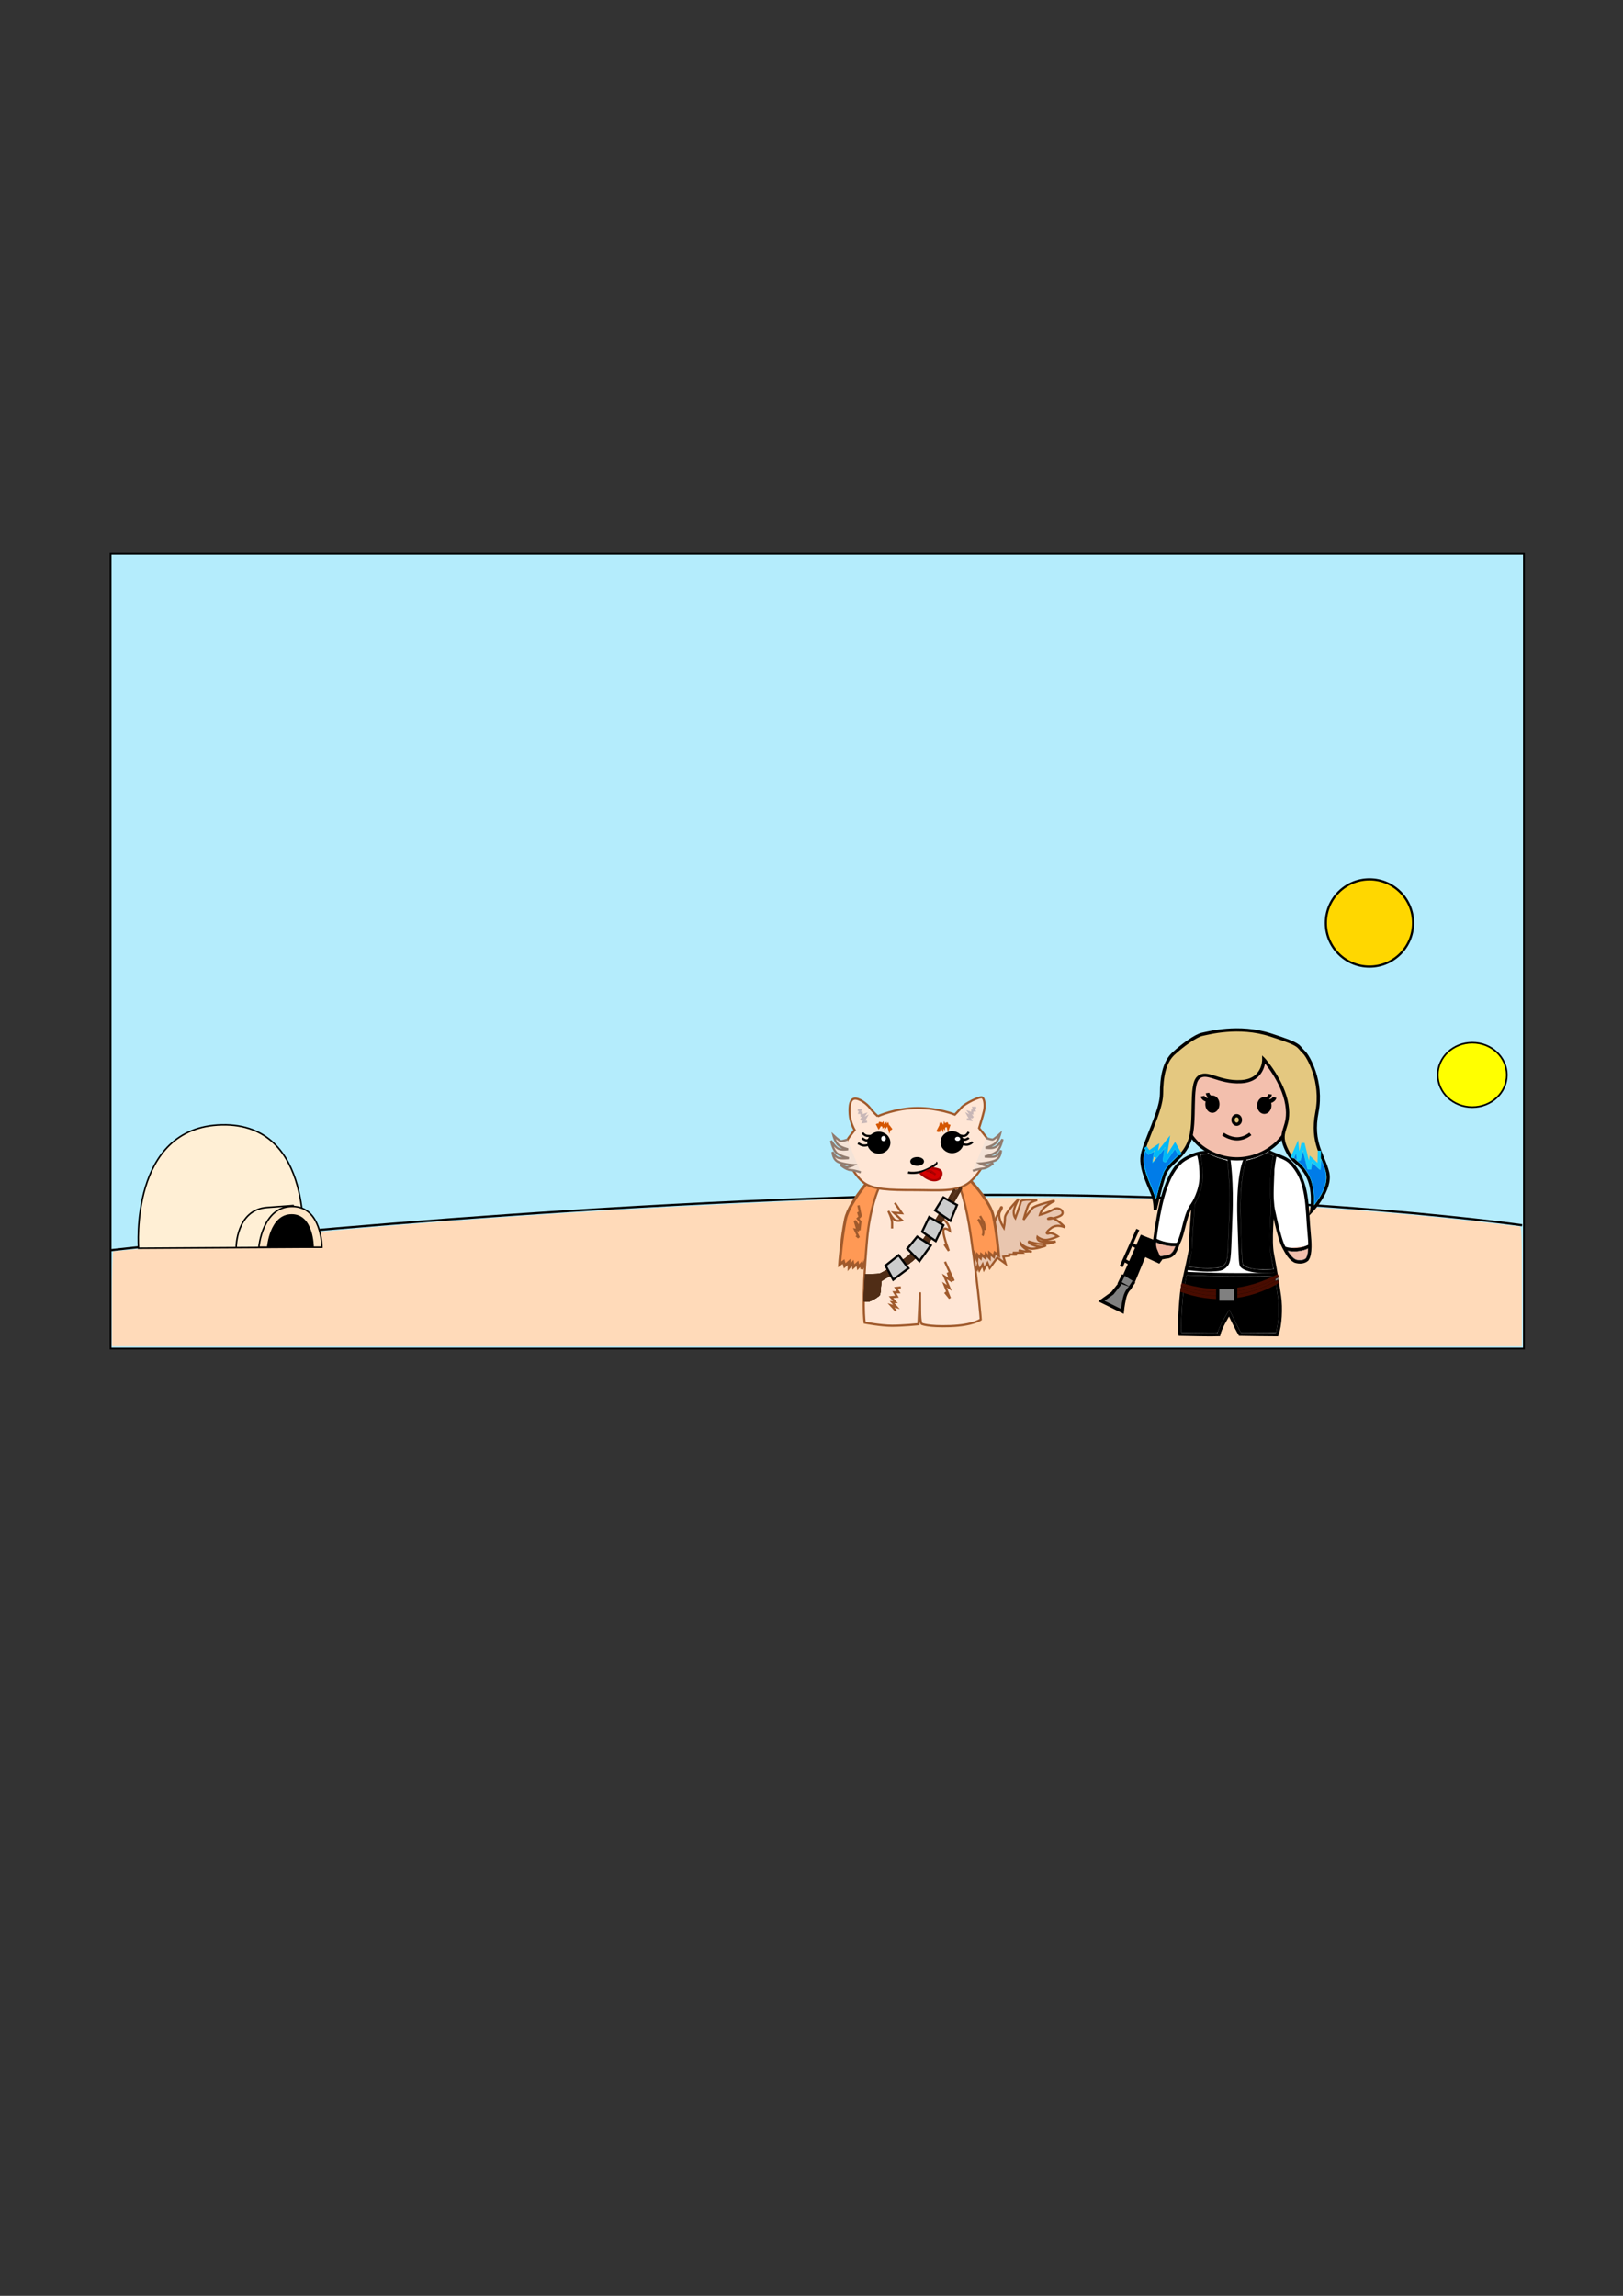 <?xml version="1.0" encoding="UTF-8" standalone="no"?>
<!-- Created with Inkscape (http://www.inkscape.org/) -->

<svg
   xmlns:dc="http://purl.org/dc/elements/1.1/"
   xmlns:cc="http://creativecommons.org/ns#"
   xmlns:rdf="http://www.w3.org/1999/02/22-rdf-syntax-ns#"
   xmlns:svg="http://www.w3.org/2000/svg"
   xmlns="http://www.w3.org/2000/svg"
   xmlns:sodipodi="http://sodipodi.sourceforge.net/DTD/sodipodi-0.dtd"
   xmlns:inkscape="http://www.inkscape.org/namespaces/inkscape"
   width="210mm"
   height="297mm"
   viewBox="0 0 744.094 1052.362"
   id="svg2"
   version="1.1"
   inkscape:version="0.91 r13725"
   sodipodi:docname="scene1.svg">
  <rect x="0" y="0" width="744.094" height="1052.362" fill="#333333" stroke="none"/>
  <defs
     id="defs4">
    <inkscape:path-effect
       effect="spiro"
       id="path-effect4277"
       is_visible="true" />
    <inkscape:path-effect
       effect="spiro"
       id="path-effect4271"
       is_visible="true" />
    <inkscape:path-effect
       effect="spiro"
       id="path-effect4265"
       is_visible="true" />
    <inkscape:path-effect
       effect="spiro"
       id="path-effect4257"
       is_visible="true" />
    <inkscape:path-effect
       effect="spiro"
       id="path-effect4250"
       is_visible="true" />
    <inkscape:path-effect
       effect="spiro"
       id="path-effect4241"
       is_visible="true" />
    <inkscape:path-effect
       effect="spiro"
       id="path-effect4277-4"
       is_visible="true" />
  </defs>
  <sodipodi:namedview
     id="base"
     pagecolor="#ffffff"
     bordercolor="#666666"
     borderopacity="1.0"
     inkscape:pageopacity="0.0"
     inkscape:pageshadow="2"
     inkscape:zoom="1.4142136"
     inkscape:cx="403.03599"
     inkscape:cy="620.13967"
     inkscape:document-units="px"
     inkscape:current-layer="layer18"
     showgrid="false"
     inkscape:window-width="1280"
     inkscape:window-height="697"
     inkscape:window-x="-8"
     inkscape:window-y="-8"
     inkscape:window-maximized="1" />
  <g
     inkscape:label="Layer 1"
     inkscape:groupmode="layer"
     id="layer1"
     style="display:inline" />
  <rect
     style="fill:#b4ecfc;fill-opacity:1;stroke:#000000;stroke-width:0.81;stroke-opacity:1"
     id="rect4173"
     width="647.957"
     height="364.476"
     x="50.71"
     y="253.696" />
  <g
     inkscape:groupmode="layer"
     id="layer3"
     inkscape:label="Layer 2"
     style="display:inline">
    <path
       style="fill:none;fill-rule:evenodd;stroke:#000000;stroke-width:1px;stroke-linecap:butt;stroke-linejoin:miter;stroke-opacity:1"
       d="m 50.714,573.076 c 0,0 162.857,-18.571 340,-24.286 177.143,-5.714 307.143,12.857 307.143,12.857"
       id="path4176"
       inkscape:connector-curvature="0" />
    <path
       style="fill:#ffdab9;fill-opacity:1;stroke:none;stroke-opacity:1"
       d="m 51.335,595.388 c 0,-12.226 0.278,-21.786 0.635,-21.786 0.349,0 13.287,-1.271 28.75,-2.824 34.1,-3.425 84.77,-7.92 116.687,-10.351 60.431,-4.604 107.643,-7.328 182.857,-10.549 27.599,-1.182 128.222,-1.172 156.786,0.016 55.183,2.295 105.867,6.001 143.78,10.513 8.168,0.972 15.32,1.767 15.893,1.767 0.895,0 1.042,3.878 1.042,27.5 l 0,27.5 -323.214,0 -323.214,0 0,-21.786 z"
       id="path4180"
       inkscape:connector-curvature="0" />
  </g>
  <g
     inkscape:groupmode="layer"
     id="layer4"
     inkscape:label="Layer 3"
     style="display:inline">
    <path
       style="fill:#ffefd5;fill-rule:evenodd;stroke:#000000;stroke-width:0.699px;stroke-linecap:butt;stroke-linejoin:miter;stroke-opacity:1"
       d="m 63.525,572.167 c 0,0 -4.368,-55.643 38.217,-56.555 42.584,-0.912 37.125,56.099 37.125,56.099 z"
       id="path4183"
       inkscape:connector-curvature="0" />
    <path
       style="fill:#ffe4c4;fill-rule:evenodd;stroke:#000000;stroke-width:0.699px;stroke-linecap:butt;stroke-linejoin:miter;stroke-opacity:1"
       d="m 118.666,571.711 c 0,0 1.638,-18.7 15.287,-18.7 13.649,0 13.649,18.7 13.649,18.7 z"
       id="path4185"
       inkscape:connector-curvature="0"
       sodipodi:nodetypes="cscc" />
    <path
       style="fill:none;fill-rule:evenodd;stroke:#000000;stroke-width:0.699px;stroke-linecap:butt;stroke-linejoin:miter;stroke-opacity:1"
       d="m 108.293,571.711 c 0,0 0.007,-17.256 14.195,-18.244 13.103,-0.912 12.011,-0.912 12.011,-0.912"
       id="path4187"
       inkscape:connector-curvature="0"
       sodipodi:nodetypes="csc" />
    <path
       style="fill:#000000;fill-rule:evenodd;stroke:#000000;stroke-width:0.528px;stroke-linecap:butt;stroke-linejoin:miter;stroke-opacity:1"
       d="m 122.674,571.562 c 0,0 1.185,-14.751 11.063,-14.751 9.878,0 9.878,14.751 9.878,14.751 z"
       id="path4185-7"
       inkscape:connector-curvature="0"
       sodipodi:nodetypes="cscc" />
  </g>
  <g
     inkscape:groupmode="layer"
     id="layer5"
     inkscape:label="Layer 4"
     style="display:inline">
    <circle
       style="fill:#ffd700;fill-opacity:1;stroke:#000000;stroke-opacity:1"
       id="path4205"
       cx="627.857"
       cy="423.077"
       r="20" />
    <ellipse
       style="fill:#ffff00;fill-opacity:1;stroke:#000000;stroke-width:0.764;stroke-opacity:1"
       id="path4205-2"
       cx="675"
       cy="492.719"
       rx="15.832"
       ry="14.761" />
  </g>
  <g
     inkscape:groupmode="layer"
     id="layer6"
     inkscape:label="Layer 5"
     style="display:inline">
    <path
       style="fill:#ffffff;fill-rule:evenodd;stroke:#000000;stroke-width:1.486px;stroke-linecap:butt;stroke-linejoin:miter;stroke-opacity:1"
       d="m 553.737,528.226 c -5.007,-0.164 -10.802,2.717 -12.839,4.928 -7.382,6.942 -9.786,23.756 -10.945,31.384 -0.544,4.323 -1.243,6.301 0.194,10.383 1.261,2.729 2.931,1.315 5.4,1.168 3.131,-0.864 3.533,-3.469 4.733,-6.273 2.683,-5.197 2.76,-13.286 6.776,-18.225 0,0 -1.571,20.169 -1.288,21.377 -1.587,8.113 -3.334,14.856 -3.863,18.471 -0.527,3.611 -1.507,17.037 -0.928,20.154 3.346,0.078 14.626,0.338 17.781,0.183 0.832,-3.384 3.208,-7.124 4.782,-9.876 0,0 3.118,6.653 4.929,9.689 5.565,0.143 11.081,0.144 16.968,0.21 1.56,-4.191 1.947,-12.158 1.175,-17.574 -0.773,-5.415 -1.859,-12.136 -3.302,-19.605 -1.123,-5.812 0.133,-18.513 0.164,-21.596 0,0 2.887,14.627 5.071,18.595 1.439,2.736 2.847,5.268 5.221,6.478 2.006,0.622 4.064,0.485 5.487,-0.746 1.857,-2.47 1.239,-8.786 0.975,-11.589 -1.203,-12.461 -0.188,-24.454 -8.599,-32.91 -2.596,-2.61 -6.88,-3.193 -9.98,-5.019"
       id="path4248"
       inkscape:connector-curvature="0"
       sodipodi:nodetypes="cccccccccccccczscccccsc" />
  </g>
  <g
     inkscape:groupmode="layer"
     id="layer7"
     inkscape:label="Layer 6"
     style="display:inline">
    <path
       style="fill:#f3bfad;fill-rule:evenodd;stroke:#000000;stroke-width:1.486px;stroke-linecap:butt;stroke-linejoin:miter;stroke-opacity:1"
       d="m 552.664,483.374 c 4.381,-3.176 9.698,-5.079 15.106,-5.266 5.408,-0.186 10.884,1.367 15.311,4.479 3.534,2.484 6.374,5.929 8.214,9.838 1.84,3.909 2.685,8.271 2.522,12.588 -0.282,7.454 -3.676,14.776 -9.304,19.672 -4.699,4.088 -10.876,6.44 -17.105,6.511 -6.228,0.071 -12.458,-2.138 -17.249,-6.118 -5.698,-4.967 -9.06,-12.508 -8.946,-20.065 0.127,-8.461 4.6,-16.673 11.451,-21.639 z"
       id="path4239"
       inkscape:path-effect="#path-effect4241"
       inkscape:original-d="m 552.66387,483.37371 c 10.15914,-6.55837 21.21232,-6.81397 30.41753,-0.78689 0,0 11.09347,7.47539 10.73561,22.42612 -0.35785,14.95073 -9.30417,19.672 -9.30417,19.672 -12.35293,6.03345 -26.67737,3.61449 -34.35395,0.39344 0,0 -8.58847,-5.11472 -8.94634,-20.06545 -0.35785,-14.95072 11.45132,-21.63922 11.45132,-21.63922 z"
       inkscape:connector-curvature="0"
       sodipodi:nodetypes="ccsccsc" />
    <path
       style="fill:none;fill-rule:evenodd;stroke:#000000;stroke-width:1.486px;stroke-linecap:butt;stroke-linejoin:miter;stroke-opacity:1"
       d="m 529.493,568.3 c 1.526,0.784 3.155,1.367 4.831,1.729 1.818,0.393 3.692,0.526 5.547,0.393 l 0,0"
       id="path4255"
       inkscape:path-effect="#path-effect4257"
       inkscape:original-d="m 529.49258,568.29967 c 0,0 1.34222,0.84402 4.83129,1.72926 3.48908,0.88524 5.54673,0.39344 5.54673,0.39344 l 0,0"
       inkscape:connector-curvature="0" />
    <path
       style="fill:#f1b6a1;fill-opacity:1;stroke:#000000;stroke-width:0.094;stroke-opacity:1"
       d="m 531.412,575.414 c -0.381,-0.367 -0.689,-1.048 -0.978,-2.157 -0.326,-1.251 -0.523,-3.302 -0.346,-3.606 0.048,-0.083 0.355,-0.005 1.095,0.277 2.063,0.786 4.165,1.225 6.438,1.345 l 1.256,0.067 -0.447,1.002 c -0.824,1.845 -1.889,2.765 -3.454,2.983 -0.386,0.054 -1.02,0.164 -1.408,0.245 -0.388,0.081 -0.962,0.147 -1.274,0.147 -0.507,0 -0.602,-0.033 -0.881,-0.302 z"
       id="path4261"
       inkscape:connector-curvature="0" />
    <path
       style="fill:#f3bfad;fill-rule:evenodd;stroke:#000000;stroke-width:1.486px;stroke-linecap:butt;stroke-linejoin:miter;stroke-opacity:1"
       d="m 588.986,572.193 c 1.876,0.571 3.863,0.772 5.815,0.59 1.964,-0.183 3.89,-0.755 5.636,-1.672"
       id="path4263"
       inkscape:path-effect="#path-effect4265"
       inkscape:original-d="m 588.98599,572.19285 c 0,0 0.71572,0.98359 5.81513,0.59016 5.0994,-0.39344 5.63618,-1.67213 5.63618,-1.67213"
       inkscape:connector-curvature="0" />
    <path
       style="fill:#f3bfad;fill-opacity:1;stroke:#000000;stroke-width:0.094;stroke-opacity:1"
       d="m 594.487,577.447 c -0.726,-0.182 -1.416,-0.67 -2.31,-1.633 -0.799,-0.86 -1.779,-2.282 -1.614,-2.342 0.051,-0.019 0.446,0.014 0.877,0.072 2.382,0.321 5.568,-0.081 7.746,-0.977 0.286,-0.118 0.537,-0.196 0.557,-0.175 0.02,0.022 -0.006,0.451 -0.057,0.954 -0.178,1.757 -0.621,3.132 -1.137,3.537 -0.614,0.48 -1.167,0.634 -2.388,0.664 -0.73,0.018 -1.353,-0.019 -1.674,-0.1 z"
       id="path4267"
       inkscape:connector-curvature="0" />
    <path
       style="fill:#000000;fill-rule:evenodd;stroke:#000000;stroke-width:1.486px;stroke-linecap:butt;stroke-linejoin:miter;stroke-opacity:1"
       d="m 585.05,584.094 c -7.125,0.204 -14.254,0.269 -21.382,0.197 -6.832,-0.07 -13.663,-0.266 -20.487,-0.59"
       id="path4269"
       inkscape:path-effect="#path-effect4271"
       inkscape:original-d="m 585.04961,584.09442 c 0,0 -1.69981,0.29508 -21.38175,0.19671 -19.68194,-0.0984 -20.4871,-0.59016 -20.4871,-0.59016"
       inkscape:connector-curvature="0" />
    <path
       style="fill:#000000;fill-opacity:1;stroke:#000000;stroke-width:0.094;stroke-opacity:1"
       d="m 547.09,610.903 c -2.977,-0.05 -5.429,-0.109 -5.45,-0.131 -0.021,-0.022 -0.056,-0.741 -0.078,-1.596 -0.096,-3.676 0.529,-13.689 1.105,-17.704 0.147,-1.027 0.498,-2.804 1.038,-5.269 l 0.364,-1.66 1.22,0.066 c 7.719,0.415 21.604,0.622 31.429,0.469 4.189,-0.065 7.637,-0.097 7.661,-0.07 0.086,0.095 1.306,7.867 1.575,10.035 0.585,4.721 0.242,11.263 -0.791,15.076 l -0.206,0.759 -7.505,-0.021 c -4.128,-0.011 -7.754,-0.048 -8.059,-0.081 l -0.554,-0.06 -0.667,-1.247 c -1.01,-1.889 -1.739,-3.342 -3.167,-6.312 -0.715,-1.488 -1.33,-2.742 -1.367,-2.787 -0.068,-0.084 -2.409,3.899 -3.371,5.738 -0.721,1.376 -1.319,2.699 -1.735,3.836 -0.334,0.914 -0.349,0.936 -0.681,1.003 -0.427,0.086 -3.829,0.072 -10.762,-0.044 z"
       id="path4273"
       inkscape:connector-curvature="0" />
    <path
       style="fill:none;fill-rule:evenodd;stroke:#480c00;stroke-width:1.486px;stroke-linecap:butt;stroke-linejoin:miter;stroke-opacity:1"
       d="m 541.302,591.373 c 7.008,2.687 14.613,3.804 22.097,3.246 8.005,-0.597 15.861,-3.113 22.724,-7.279"
       id="path4275"
       inkscape:path-effect="#path-effect4277"
       inkscape:original-d="m 541.30201,591.37305 c 0,0 8.14118,5.01637 22.09745,3.24589 13.9563,-1.77048 22.72372,-7.27865 22.72372,-7.27865"
       inkscape:connector-curvature="0"
       sodipodi:nodetypes="csc" />
    <path
       style="fill:#000000;fill-opacity:1;fill-rule:evenodd;stroke:#480c00;stroke-width:1.486px;stroke-linecap:butt;stroke-linejoin:miter;stroke-opacity:1"
       d="m 541.559,588.786 c 6.951,2.286 14.353,3.194 21.65,2.656 8.002,-0.59 15.871,-2.922 22.903,-6.787"
       id="path4275-7"
       inkscape:path-effect="#path-effect4277-4"
       inkscape:original-d="m 541.55852,588.78609 c 0,0 8.35136,7.63534 21.65013,2.65572 14.42823,-5.40255 22.90264,-6.78685 22.90264,-6.78685"
       inkscape:connector-curvature="0"
       sodipodi:nodetypes="csc" />
    <path
       style="fill:#480c00;fill-opacity:1;stroke:#480c00;stroke-width:0.094;stroke-opacity:1"
       d="m 557.244,593.91 c -4.303,-0.203 -8.582,-0.972 -12.927,-2.325 -0.615,-0.191 -1.239,-0.404 -1.387,-0.472 -0.326,-0.151 -1.231,-0.447 -1.365,-0.447 -0.053,0 -0.124,0.136 -0.157,0.302 -0.11,0.552 -0.146,0.22 -0.044,-0.415 0.166,-1.039 0.095,-0.974 0.812,-0.744 l 0.627,0.201 -0.053,0.451 c -0.041,0.352 -0.031,0.413 0.046,0.278 0.055,-0.095 0.078,-0.21 0.052,-0.256 -0.026,-0.046 0.005,-0.159 0.065,-0.252 0.105,-0.157 0.196,-0.146 1.361,0.176 3.361,0.927 7.023,1.545 10.898,1.84 2,0.152 7.759,0.065 9.631,-0.146 6.958,-0.784 12.862,-2.486 19.43,-5.604 0.315,-0.15 0.332,-0.148 0.386,0.038 0.194,0.672 0.216,0.642 -0.916,1.265 -7.862,4.331 -17.41,6.536 -26.46,6.109 z"
       id="path4299"
       inkscape:connector-curvature="0" />
    <path
       style="fill:#808080;fill-opacity:1;stroke:#000000;stroke-width:0.094;stroke-opacity:1"
       d="m 586.009,587.08 -0.214,-0.431 -0.44,0.245 c -0.242,0.135 -0.459,0.223 -0.483,0.197 -0.024,-0.026 -0.065,-0.228 -0.092,-0.448 l -0.049,-0.4 0.606,-0.299 c 0.333,-0.164 0.615,-0.287 0.625,-0.272 0.035,0.05 0.308,1.787 0.284,1.813 -0.013,0.014 -0.12,-0.168 -0.238,-0.405 z"
       id="path4301"
       inkscape:connector-curvature="0" />
    <rect
       style="fill:#808080;fill-opacity:1;stroke:#000000;stroke-width:1.486;stroke-opacity:1"
       id="rect4303"
       width="8.231"
       height="6.787"
       x="558.3"
       y="590.193" />
    <path
       style="fill:none;fill-rule:evenodd;stroke:#000000;stroke-width:1.593px;stroke-linecap:butt;stroke-linejoin:miter;stroke-opacity:1"
       d="m 555.311,503.108 c 0,0 -1.49,-0.571 -1.703,-2.092"
       id="path4343-3-2"
       inkscape:connector-curvature="0" />
    <path
       style="fill:#e4c880;fill-rule:evenodd;stroke:#000000;stroke-width:1.486px;stroke-linecap:butt;stroke-linejoin:miter;stroke-opacity:1"
       d="m 579.413,485.636 c 0,0 0.181,9.635 -10.446,10.191 -10.628,0.556 -15.689,-5.425 -19.611,-1.808 -3.922,3.617 -0.886,20.309 -3.922,28.794 -3.036,8.485 -9.869,10.154 -11.766,16.136 -1.898,5.981 -4.049,15.579 -4.049,15.579 0,0 0.127,-3.06 -0.886,-6.26 -1.012,-3.199 -6.073,-12.241 -5.061,-18.501 1.012,-6.26 8.849,-20.697 8.849,-28.347 0,-7.651 1.238,-14.493 5.413,-18.388 4.175,-3.895 10.409,-8.349 13.193,-8.905 2.783,-0.556 16.701,-4.451 31.377,0.278 14.676,4.729 12.019,4.869 15.435,8.068 1.736,1.626 8.603,13.215 5.82,27.403 -2.783,14.188 3.163,19.892 4.934,27.681 1.771,7.79 -7.338,17.388 -7.338,17.388 0,0 1.771,-9.737 -2.277,-16.553 -4.049,-6.816 -6.326,-4.59 -9.742,-12.519 -3.416,-7.929 2.404,-8.763 0.633,-19.613 -1.771,-10.85 -10.556,-20.624 -10.556,-20.624 z"
       id="path4398"
       inkscape:connector-curvature="0"
       sodipodi:nodetypes="csssscssssssssscsssc" />
  </g>
  <g
     inkscape:groupmode="layer"
     id="layer9"
     inkscape:label="Layer 8"
     style="display:inline">
    <path
       style="fill:none;fill-rule:evenodd;stroke:#00b8f8;stroke-width:1.486px;stroke-linecap:butt;stroke-linejoin:miter;stroke-opacity:1"
       d="m 525.109,525.865 1.61,2.361 3.757,-2.557 -0.895,4.721 5.726,-7.279 -1.431,9.246 4.831,-7.475 2.505,4.525"
       id="path4401"
       inkscape:connector-curvature="0"
       sodipodi:nodetypes="cccccccc" />
    <path
       style="fill:#00a0f0;fill-opacity:1;stroke:#00b8f8;stroke-width:0.188;stroke-opacity:1"
       d="m 529.453,548.067 c -0.207,-0.676 -1.064,-2.868 -1.904,-4.871 -2.318,-5.526 -3.16,-8.61 -3.16,-11.576 0,-1.452 0.389,-3.682 0.704,-4.028 0.082,-0.09 0.413,0.242 0.737,0.738 0.324,0.496 0.667,0.901 0.763,0.901 0.096,0 0.693,-0.361 1.328,-0.801 0.635,-0.441 1.197,-0.754 1.25,-0.696 0.052,0.058 -0.124,1.266 -0.392,2.684 -0.268,1.418 -0.454,2.616 -0.413,2.661 0.041,0.045 1.317,-1.501 2.835,-3.436 1.518,-1.935 2.779,-3.5 2.8,-3.478 0.022,0.022 -0.159,1.318 -0.401,2.881 -0.242,1.563 -0.441,2.944 -0.442,3.068 -10e-4,0.2 0.882,0.659 1.268,0.659 0.079,0 0.926,-1.217 1.882,-2.705 0.957,-1.488 1.88,-2.906 2.051,-3.152 l 0.312,-0.447 0.824,1.492 0.824,1.492 -0.942,0.942 c -0.518,0.518 -1.548,1.523 -2.288,2.233 -1.529,1.467 -2.569,2.764 -3.356,4.183 -0.564,1.018 -2.068,5.92 -3.091,10.076 -0.326,1.325 -0.643,2.41 -0.703,2.41 -0.06,0 -0.279,-0.553 -0.487,-1.23 z"
       id="path4403"
       inkscape:connector-curvature="0" />
    <path
       style="fill:none;fill-rule:evenodd;stroke:#14ccfc;stroke-width:1.486px;stroke-linecap:butt;stroke-linejoin:miter;stroke-opacity:1"
       d="m 592.386,530.783 2.326,-5.311 0.716,6.295 1.968,-7.672 2.863,11.803 0.716,-4.721 3.757,3.541 0.179,-7.279"
       id="path4409"
       inkscape:connector-curvature="0" />
    <path
       style="fill:#007ce8;fill-opacity:1;stroke:#14ccfc;stroke-width:0.188;stroke-opacity:1"
       d="m 602.518,551.035 c 0.258,-3.036 -0.598,-8.303 -1.808,-11.121 -1.135,-2.645 -3.149,-5.424 -5.13,-7.08 l -0.899,-0.752 0.772,-0.098 0.772,-0.098 0.523,-2.122 c 0.288,-1.167 0.583,-2.052 0.656,-1.967 0.073,0.085 0.569,1.97 1.103,4.188 l 0.97,4.033 0.786,0 0.786,0 0.221,-1.45 c 0.121,-0.797 0.26,-1.493 0.308,-1.546 0.048,-0.053 0.9,0.678 1.893,1.624 0.993,0.946 1.834,1.685 1.869,1.644 0.035,-0.042 0.133,-1.175 0.218,-2.519 l 0.154,-2.444 0.746,1.952 c 1.319,3.45 1.58,4.521 1.58,6.477 0,3.058 -1.259,6.351 -3.961,10.357 -1.628,2.414 -1.688,2.45 -1.559,0.923 z"
       id="path4413"
       inkscape:connector-curvature="0" />
    <path
       style="fill:#007ce8;fill-opacity:1;stroke:#14ccfc;stroke-width:0.188;stroke-opacity:1"
       d="m 593.943,531.346 -0.645,-0.639 0.48,-1.18 0.48,-1.18 0.199,1.77 c 0.109,0.974 0.184,1.793 0.165,1.82 -0.019,0.027 -0.324,-0.239 -0.679,-0.59 z"
       id="path4415"
       inkscape:connector-curvature="0" />
    <path
       style="fill:#007ce8;fill-opacity:1;stroke:#14ccfc;stroke-width:0.188;stroke-opacity:1"
       d="m 529.673,548.67 c -0.072,-0.251 -0.156,-0.562 -0.186,-0.692 -0.03,-0.13 -0.795,-2.078 -1.7,-4.328 -2.856,-7.099 -3.616,-10.304 -3.208,-13.528 0.106,-0.84 0.274,-1.76 0.373,-2.045 l 0.18,-0.518 0.694,0.885 0.694,0.885 1.261,-0.749 c 1.481,-0.88 1.428,-1.006 0.893,2.093 -0.202,1.172 -0.34,2.223 -0.306,2.336 0.034,0.113 1.267,-1.311 2.739,-3.164 1.472,-1.853 2.7,-3.291 2.729,-3.195 0.029,0.096 -0.112,1.234 -0.313,2.53 -0.201,1.296 -0.366,2.535 -0.366,2.753 0,0.425 0.883,0.96 1.297,0.786 0.126,-0.053 1.108,-1.431 2.182,-3.062 1.074,-1.631 2.008,-2.927 2.076,-2.88 0.172,0.117 1.423,2.444 1.423,2.647 0,0.091 -0.866,1.006 -1.923,2.034 -1.058,1.027 -2.258,2.252 -2.666,2.722 -0.959,1.103 -2.209,3.088 -2.209,3.51 0,0.18 -0.06,0.394 -0.134,0.476 -0.074,0.081 -0.135,0.207 -0.136,0.279 -0.001,0.072 -0.094,0.397 -0.207,0.721 -0.402,1.158 -0.476,1.379 -0.514,1.525 -0.021,0.081 -0.058,0.192 -0.083,0.246 -0.025,0.054 -0.062,0.165 -0.083,0.246 -0.021,0.081 -0.085,0.28 -0.143,0.443 -0.183,0.516 -0.811,2.781 -1.391,5.016 -0.617,2.378 -0.776,2.71 -0.973,2.029 z"
       id="path4417"
       inkscape:connector-curvature="0" />
  </g>
  <g
     inkscape:groupmode="layer"
     id="layer10"
     inkscape:label="Layer 9"
     style="display:inline">
    <path
       style="fill:#000000;fill-rule:evenodd;stroke:#000000;stroke-width:1.486px;stroke-linecap:butt;stroke-linejoin:miter;stroke-opacity:1"
       d="m 528.987,569.134 -5.567,-2.226 -7.844,17.805 4.049,2.782 5.061,-12.241 6.579,3.06 1.012,-1.391"
       id="path4420"
       inkscape:connector-curvature="0" />
    <path
       style="fill:#808080;fill-rule:evenodd;stroke:#000000;stroke-width:1.486px;stroke-linecap:butt;stroke-linejoin:miter;stroke-opacity:1"
       d="m 515.069,584.436 -1.771,3.617 4.555,2.504 2.024,-3.06"
       id="path4422"
       inkscape:connector-curvature="0" />
    <path
       style="fill:#808080;fill-rule:evenodd;stroke:#000000;stroke-width:1.486px;stroke-linecap:butt;stroke-linejoin:miter;stroke-opacity:1"
       d="m 518.359,590 c 0,0 -2.024,1.669 -2.783,5.008 -0.759,3.338 -1.012,6.12 -1.012,6.12 l -9.616,-4.729 5.061,-3.617 3.543,-4.451"
       id="path4424"
       inkscape:connector-curvature="0"
       sodipodi:nodetypes="cscccc" />
    <path
       style="fill:none;fill-rule:evenodd;stroke:#000000;stroke-width:1.486px;stroke-linecap:butt;stroke-linejoin:miter;stroke-opacity:1"
       d="m 521.648,571.916 -2.783,-1.669"
       id="path4426"
       inkscape:connector-curvature="0" />
    <path
       style="fill:none;fill-rule:evenodd;stroke:#000000;stroke-width:1.486px;stroke-linecap:butt;stroke-linejoin:miter;stroke-opacity:1"
       d="m 518.612,579.428 -3.036,-1.669"
       id="path4428"
       inkscape:connector-curvature="0" />
    <path
       style="fill:none;fill-rule:evenodd;stroke:#000000;stroke-width:1.486px;stroke-linecap:butt;stroke-linejoin:miter;stroke-opacity:1"
       d="m 521.648,563.57 -7.591,16.97"
       id="path4430"
       inkscape:connector-curvature="0" />
  </g>
  <g
     inkscape:groupmode="layer"
     id="layer14"
     inkscape:label="Layer 13"
     style="display:inline">
    <path
       style="fill:#e9c6af;fill-rule:evenodd;stroke:#a05a2c;stroke-width:1px;stroke-linecap:butt;stroke-linejoin:miter;stroke-opacity:1"
       d="m 443,581.487 1.75,-1.5 0.25,2 1.625,-1.75 1.25,1.625 0.375,-1.875 0.75,2.25 1.5,-2.625 0.625,2.25 1.625,-2.875 1,2.25 3.5,-4.75 3.75,2.75 -1,-3.25 2.75,-0.375 0,-0.625 2.25,0.125 1.125,0 -1.75,-0.875 4.25,0 -1.5,-1.25 c 0,0 1.625,0.875 4,0.625 2.375,-0.25 1.875,0.875 -0.625,-0.875 -2.5,-1.75 -2.5,-2.75 -2.5,-2.75 0,0 1.125,1.5 3.875,2.25 2.75,0.75 7.625,-1.375 7.625,-1.375 0,0 -1.375,1.375 -5,0.125 -3.625,-1.25 -2.75,-1.875 -2.75,-1.875 0,0 4.25,1.5 7.25,1.125 3,-0.375 5,-1.125 5,-1.125 0,0 -2.375,0.25 -5.625,0.125 -3.25,-0.125 -2.75,-2.25 -2.75,-2.25 0,0 1.875,1.5 4,1.375 2.125,-0.125 5.375,-1.625 5.375,-1.625 0,0 -2.5,-1.875 -4,-1.375 -1.5,0.5 -1.75,-0.5 1,-2.5 2.75,-2 6.25,-0.25 6.25,-0.25 0,0 -4.75,-5.25 -7.25,-4.25 -2.5,1 4.25,0 5.75,-1.5 1.5,-1.5 -1.25,-4 -3.75,-2.5 -2.5,1.5 -6.25,2.5 -6.25,2.5 0,0 0.5,-2 2.25,-3.5 1.75,-1.5 4.5,-3 4.5,-3 0,0 -9,2 -10.25,3.5 -1.25,1.5 -4,5.25 -4,5.25 0,0 1.5,-5.25 2.25,-6.75 0.75,-1.5 4,-2.25 4,-2.25 0,0 -7.25,-0.75 -7.5,0.75 -0.25,1.5 -2.5,7.5 -2.5,7.5 0,0 -1.25,-1.75 -0.5,-4.25 0.75,-2.5 2,-4.5 2,-4.5 0,0 -6.25,6.25 -6.25,8.5 0,2.25 -0.5,4.75 -0.5,4.75 0,0 -3.25,-5 -1.75,-7.5 1.5,-2.5 0.5,-2 0.5,-2 0,0 -3,5.75 -3,7.25 0,1.5 0.25,3.75 0.25,3.75 l -1.75,-0.75 -0.75,2.5 -0.5,-1 -1.25,2.25 -1.5,-2 -3,3.5 -0.5,-1.5 -2,4.25 -1,-3 -1.5,4 -1,-1.75 -1,2"
       id="path3846"
       inkscape:connector-curvature="0" />
  </g>
  <g
     inkscape:groupmode="layer"
     id="layer13"
     inkscape:label="Layer 12"
     style="display:inline">
    <path
       style="fill:#ff9955;fill-rule:evenodd;stroke:#a05a2c;stroke-width:1.318px;stroke-linecap:butt;stroke-linejoin:miter;stroke-opacity:1"
       d="m 402.649,536.237 c 0,0 -13.213,13.803 -15.053,22.734 -1.84,8.931 -2.676,20.623 -2.676,20.623 l 1.84,-1.299 0.502,1.949 2.007,-1.786 0,2.436 1.673,-1.949 0.335,1.786 1.84,-1.624 0.335,1.786 1.505,-1.624 0.167,2.436 1.171,-2.761 0.669,3.085 1.171,-2.436 0.167,2.761 1.505,-2.761 0.167,2.273 1.673,-2.273"
       id="path3828"
       inkscape:connector-curvature="0" />
    <path
       style="fill:#ff9955;fill-rule:evenodd;stroke:#a05a2c;stroke-width:1.234px;stroke-linecap:butt;stroke-linejoin:miter;stroke-opacity:1"
       d="m 440.575,536.614 c 0,0 12.916,12.37 14.714,20.374 1.798,8.004 2.616,18.482 2.616,18.482 l -1.798,-1.164 -0.49,1.746 -1.962,-1.601 0,2.183 -1.635,-1.746 -0.327,1.601 -1.798,-1.455 -0.327,1.601 -1.471,-1.455 -0.163,2.183 -1.144,-2.474 -0.654,2.765 -1.144,-2.183 -0.163,2.474 -1.471,-2.474 -0.163,2.037 -1.635,-2.037"
       id="path3828-5"
       inkscape:connector-curvature="0" />
  </g>
  <g
     inkscape:groupmode="layer"
     id="layer8"
     inkscape:label="Layer 7"
     style="display:inline">
    <path
       style="fill:none;fill-rule:evenodd;stroke:#000000;stroke-width:1.486px;stroke-linecap:butt;stroke-linejoin:miter;stroke-opacity:1"
       d="m 570.914,531.373 c 0,0 -3.579,6.492 -2.863,27.738 0.716,21.246 0.537,20.656 1.789,21.639 1.252,0.984 4.115,1.77 7.694,1.967 3.579,0.197 7.336,-0.197 7.336,-0.197"
       id="path4310"
       inkscape:connector-curvature="0" />
    <path
       style="fill:#000000;fill-rule:evenodd;stroke:#000000;stroke-width:1.486px;stroke-linecap:butt;stroke-linejoin:miter;stroke-opacity:1"
       d="m 584.513,529.8 c 0,0 -1.252,5.508 -1.431,12 -0.179,6.492 0.537,12 0.537,12"
       id="path4312"
       inkscape:connector-curvature="0" />
    <path
       style="fill:#000000;fill-opacity:1;stroke:#000000;stroke-width:0.188;stroke-opacity:1"
       d="m 575.782,581.704 c -3.116,-0.405 -5.503,-1.352 -5.941,-2.356 -0.447,-1.025 -1.24,-22.893 -1.048,-28.905 0.249,-7.821 1.157,-14.499 2.386,-17.554 l 0.353,-0.878 1.767,-0.448 c 2.294,-0.581 4.426,-1.414 6.374,-2.489 0.861,-0.475 1.566,-0.77 1.566,-0.655 0,0.177 1.113,0.804 2.173,1.223 0.268,0.106 0.271,0.234 0.035,1.458 -0.995,5.167 -1.386,12.795 -0.964,18.836 0.188,2.698 0.176,3.942 -0.081,8.481 -0.199,3.51 -0.277,6.956 -0.23,10.131 0.071,4.748 0.083,4.866 0.837,8.909 0.421,2.254 0.715,4.153 0.654,4.22 -0.186,0.204 -6.355,0.224 -7.882,0.026 z"
       id="path4314"
       inkscape:connector-curvature="0" />
    <path
       style="fill:none;fill-rule:evenodd;stroke:#000000;stroke-width:1.486px;stroke-linecap:butt;stroke-linejoin:miter;stroke-opacity:1"
       d="m 549.443,529.013 c 0,0 1.252,3.344 1.252,10.229 0,6.885 -3.936,12.787 -3.936,12.787"
       id="path4318"
       inkscape:connector-curvature="0" />
    <path
       style="fill:none;fill-rule:evenodd;stroke:#000000;stroke-width:1.486px;stroke-linecap:butt;stroke-linejoin:miter;stroke-opacity:1"
       d="m 563.399,531.57 c 0,0 1.61,10.229 0.895,26.36 -0.716,16.131 -0.358,20.065 -2.147,22.033 -1.789,1.967 -3.221,1.967 -7.157,2.164 -3.936,0.197 -11.093,-0.787 -11.093,-0.787"
       id="path4320"
       inkscape:connector-curvature="0" />
    <path
       style="fill:#000000;fill-opacity:1;stroke:#000000;stroke-width:0.188;stroke-opacity:1"
       d="m 551.537,581.205 c -0.344,-0.034 -1.901,-0.164 -3.46,-0.291 -1.87,-0.152 -2.861,-0.31 -2.916,-0.466 -0.045,-0.13 0.236,-1.777 0.625,-3.661 0.591,-2.86 0.726,-3.928 0.822,-6.474 0.063,-1.677 0.354,-6.457 0.646,-10.623 l 0.532,-7.574 1.057,-2.262 c 1.576,-3.374 2.329,-6.105 2.606,-9.451 0.155,-1.871 -0.173,-6.602 -0.627,-9.034 -0.19,-1.021 -0.314,-1.893 -0.274,-1.936 0.039,-0.043 0.741,-0.159 1.559,-0.258 0.818,-0.098 1.592,-0.221 1.72,-0.272 0.128,-0.051 0.692,0.161 1.252,0.472 1.417,0.786 3.744,1.662 5.791,2.18 1.448,0.367 1.746,0.507 1.826,0.862 0.188,0.824 0.642,6.372 0.822,10.06 0.262,5.353 0.23,8.978 -0.172,19.557 -0.591,15.524 -0.656,16.065 -2.106,17.534 -0.502,0.508 -1.213,1.003 -1.647,1.146 -1.319,0.434 -5.821,0.709 -8.058,0.492 z"
       id="path4324"
       inkscape:connector-curvature="0" />
    <ellipse
       style="fill:#000000;fill-opacity:1;stroke:#000000;stroke-width:1.673;stroke-opacity:1"
       id="path4326"
       cx="579.641"
       cy="506.728"
       rx="2.46"
       ry="3.049" />
    <ellipse
       style="fill:#000000;fill-opacity:1;stroke:#000000;stroke-width:1.682;stroke-opacity:1"
       id="path4326-1"
       cx="555.841"
       cy="506.119"
       rx="2.411"
       ry="3.143" />
    <path
       style="fill:none;fill-rule:evenodd;stroke:#000000;stroke-width:1.769px;stroke-linecap:butt;stroke-linejoin:miter;stroke-opacity:1"
       d="m 581.988,504.914 c 0,0 2.055,-0.51 2.349,-1.87"
       id="path4343"
       inkscape:connector-curvature="0" />
    <path
       style="fill:none;fill-rule:evenodd;stroke:#000000;stroke-width:1.593px;stroke-linecap:butt;stroke-linejoin:miter;stroke-opacity:1"
       d="m 580.613,503.696 c 0,0 1.49,-0.571 1.703,-2.092"
       id="path4343-3"
       inkscape:connector-curvature="0" />
    <path
       style="fill:none;fill-rule:evenodd;stroke:#000000;stroke-width:1.769px;stroke-linecap:butt;stroke-linejoin:miter;stroke-opacity:1"
       d="m 553.665,504.331 c 0,0 -2.055,-0.51 -2.349,-1.87"
       id="path4343-8"
       inkscape:connector-curvature="0" />
    <ellipse
       style="fill:#dcc078;fill-opacity:1;stroke:#000000;stroke-width:1.486;stroke-opacity:1"
       id="path4394"
       cx="566.989"
       cy="513.371"
       rx="1.7"
       ry="1.967" />
    <path
       style="fill:none;fill-rule:evenodd;stroke:#000000;stroke-width:1.486px;stroke-linecap:butt;stroke-linejoin:miter;stroke-opacity:1"
       d="m 560.716,519.865 c 0,0 2.952,2.164 6.441,2.164 3.489,0 6.083,-2.262 6.083,-2.262"
       id="path4396"
       inkscape:connector-curvature="0" />
  </g>
  <g
     inkscape:groupmode="layer"
     id="layer18"
     inkscape:label="Layer 17">
    <path
       style="display:inline;fill:#ffe6d5;fill-rule:evenodd;stroke:#a05a2c;stroke-width:1px;stroke-linecap:butt;stroke-linejoin:miter;stroke-opacity:1"
       d="m 402.713,545.019 c 0,0 -3.911,8.419 -5.213,23.415 -2.568,29.566 -1.071,37.857 -1.071,37.857 0,0 7.5,1.429 12.5,1.429 5,0 12.143,-0.714 12.143,-0.714 l 0.714,-14.617 c 0,0 0.043,2.77 0.043,8.358 0,5.714 0.714,6.093 0.714,6.093 0,0 2.8,1.385 13.157,1.028 10.357,-0.357 13.943,-3.005 13.943,-3.005 0,0 -0.642,-10.741 -4.455,-37.731 -2.247,-15.905 -5,-22.5 -5,-22.5"
       id="path3715"
       inkscape:connector-curvature="0"
       sodipodi:nodetypes="cscsccscscsc" />
  </g>
  <path
     style="fill:#ffe6d5;fill-rule:evenodd;stroke:#a05a2c;stroke-width:1px;stroke-linecap:butt;stroke-linejoin:miter;stroke-opacity:1"
     d="m 402.42,511.678 c 0,0 8.334,-3.788 18.183,-3.788 9.852,0 17.173,3.03 17.173,3.03 0,0 1.515,-1.515 3.03,-3.283 1.515,-1.768 8.586,-5.303 9.596,-4.546 1.01,0.758 1.263,3.788 0.758,6.061 -0.505,2.273 -2.273,7.955 -2.273,7.955 l 3.283,4.167 c 4.231,5.371 -2.845,17.025 -8.081,20.961 -5.713,4.294 -13.637,3.283 -25.001,3.283 -11.364,0 -18.917,-0.186 -23.233,-3.536 -4.622,-3.586 -11.2,-14.684 -6.566,-20.708 l 2.525,-3.283 c 0,0 -2.02,-3.283 -2.273,-7.324 -0.253,-4.041 0.253,-6.819 2.273,-7.071 2.02,-0.253 5.556,2.273 7.071,4.293 1.515,2.02 3.536,3.788 3.536,3.788 z"
     id="path3540"
     inkscape:connector-curvature="0"
     sodipodi:nodetypes="cscssscssssscsssc" />
  <g
     inkscape:groupmode="layer"
     id="layer11"
     inkscape:label="Layer 10"
     style="display:inline">
    <path
       style="fill:none;fill-rule:evenodd;stroke:#000000;stroke-width:1px;stroke-linecap:butt;stroke-linejoin:miter;stroke-opacity:1"
       d="m 416.309,537.437 c 0,0 4.041,1.01 9.091,-1.515 5.051,-2.525 3.788,-3.03 3.788,-3.03"
       id="path3543"
       inkscape:connector-curvature="0" />
    <path
       style="fill:#d40000;fill-rule:evenodd;stroke:#aa0000;stroke-width:1px;stroke-linecap:butt;stroke-linejoin:miter;stroke-opacity:1"
       d="m 421.865,537.689 c 0,0 1.768,1.768 4.041,2.778 2.273,1.01 4.293,0.505 5.051,-0.505 0.758,-1.01 1.01,-2.778 0,-3.536 -1.01,-0.758 -4.041,-1.01 -4.041,-1.01"
       id="path3545"
       inkscape:connector-curvature="0" />
    <path
       style="fill:#000000;fill-rule:evenodd;stroke:#aa0000;stroke-width:1px;stroke-linecap:butt;stroke-linejoin:miter;stroke-opacity:1"
       d="m 424.643,536.679 2.273,0.253 2.02,1.515"
       id="path3547"
       inkscape:connector-curvature="0" />
  </g>
  <ellipse
     style="fill:#000000;fill-opacity:1;stroke:#000000;stroke-opacity:1"
     id="path3549"
     cx="420.476"
     cy="532.386"
     rx="2.652"
     ry="1.515" />
  <ellipse
     style="fill:#000000;fill-opacity:1;stroke:#000000;stroke-opacity:1"
     id="path3551"
     cx="402.925"
     cy="523.8"
     rx="4.798"
     ry="4.546" />
  <ellipse
     style="fill:#000000;fill-opacity:1;stroke:#000000;stroke-opacity:1"
     id="path3551-1"
     cx="436.512"
     cy="523.547"
     rx="4.798"
     ry="4.546" />
  <ellipse
     style="fill:#ffffff;fill-opacity:1;stroke:#000000;stroke-width:0.808;stroke-opacity:1"
     id="path3568"
     cx="439.038"
     cy="522.032"
     rx="1.611"
     ry="1.358" />
  <g
     inkscape:groupmode="layer"
     id="layer12"
     inkscape:label="Layer 11" />
  <g
     inkscape:groupmode="layer"
     id="layer15"
     inkscape:label="Layer 14">
    <path
       style="fill:none;fill-rule:evenodd;stroke:#a05a2c;stroke-width:1px;stroke-linecap:butt;stroke-linejoin:miter;stroke-opacity:1"
       d="m 410.75,600.862 -2.25,-2.5 2.5,0.75 -2,-2.25 1.5,0 -2,-2.25 2.75,-0.25 -1.25,-2 2,0 -1.25,-2 2.25,-0.25"
       id="path3849"
       inkscape:connector-curvature="0" />
    <path
       style="fill:none;fill-rule:evenodd;stroke:#a05a2c;stroke-width:1px;stroke-linecap:butt;stroke-linejoin:miter;stroke-opacity:1"
       d="m 433.25,592.362 2.25,2.75 -2.5,-6.25 2.25,1.5 -2.25,-5.25 2.75,1.75 -1.25,-3.5 2.75,3.75 -4,-8.75"
       id="path3851"
       inkscape:connector-curvature="0" />
    <path
       style="fill:none;fill-rule:evenodd;stroke:#a05a2c;stroke-width:1px;stroke-linecap:butt;stroke-linejoin:miter;stroke-opacity:1"
       d="m 433,570.362 2,3 c 0,0 -2.5,-6.5 -2.5,-9 0,-2.5 3,-0.25 3,-0.25 0,0 -0.25,-2.25 -1.5,-3.75 -1.25,-1.5 -3,-2.5 -3,-2.5"
       id="path3853"
       inkscape:connector-curvature="0" />
    <path
       style="fill:none;fill-rule:evenodd;stroke:#a05a2c;stroke-width:1px;stroke-linecap:butt;stroke-linejoin:miter;stroke-opacity:1"
       d="m 409,563.112 c 0,0 0,-0.25 0,-2.5 0,-2.25 -1.75,-5.5 -1.75,-5.5 0,0 2,3.75 3.25,4.25 1.25,0.5 3,0 3,0 l -3.75,-3.5 3.75,0.25 -3.25,-4.75"
       id="path3855"
       inkscape:connector-curvature="0" />
    <path
       style="fill:none;fill-rule:evenodd;stroke:#c8b7b7;stroke-width:1px;stroke-linecap:butt;stroke-linejoin:miter;stroke-opacity:1"
       d="m 397.5,514.112 -1.75,0.25 1.25,-2.25 -2.25,1.25 1.75,-2.5 -1.5,0.5 0,-1.25 -1,0 0.5,-1.25 -1.25,0"
       id="path3857"
       inkscape:connector-curvature="0" />
    <path
       style="fill:none;fill-rule:evenodd;stroke:#c8b7b7;stroke-width:1px;stroke-linecap:butt;stroke-linejoin:miter;stroke-opacity:1"
       d="m 443.268,513.044 1.75,0.25 -1.25,-2.25 2.25,1.25 -1.75,-2.5 1.5,0.5 0,-1.25 1,0 -0.5,-1.25 1.25,0"
       id="path3857-7"
       inkscape:connector-curvature="0" />
    <path
       style="fill:none;fill-rule:evenodd;stroke:#d45500;stroke-width:1px;stroke-linecap:butt;stroke-linejoin:miter;stroke-opacity:1"
       d="m 402,515.112 0.75,1.5 0.75,-2.25 0,1.5 0.75,-1.25 -0.25,1.5 0.75,-1 0.25,1.25 1,-1 0,1.25 1,-1.25 0.75,2.5 0.25,-1 0.75,1"
       id="path3874"
       inkscape:connector-curvature="0" />
    <path
       style="fill:none;fill-rule:evenodd;stroke:#d45500;stroke-width:0.997px;stroke-linecap:butt;stroke-linejoin:miter;stroke-opacity:1"
       d="m 435.325,515.462 -0.623,1.796 -0.623,-2.694 0,1.796 -0.623,-1.497 0.208,1.796 -0.623,-1.197 -0.208,1.497 -0.83,-1.197 0,1.497 -0.83,-1.497 -0.623,2.993 -0.208,-1.197 -0.623,1.197"
       id="path3874-6"
       inkscape:connector-curvature="0" />
    <path
       style="fill:none;fill-rule:evenodd;stroke:#a05a2c;stroke-width:1px;stroke-linecap:butt;stroke-linejoin:miter;stroke-opacity:1"
       d="m 450.427,566.403 c 0,0 0.707,-0.884 0.354,-2.652 -0.354,-1.768 -2.298,-4.773 -2.298,-4.773 0,0 2.121,1.237 2.652,2.652 0.53,1.414 0.354,2.121 0.354,2.121 0,0 0,-2.828 -0.707,-3.889 -0.707,-1.061 -1.414,-2.475 -1.414,-2.475"
       id="path3891"
       inkscape:connector-curvature="0" />
    <path
       style="fill:none;fill-rule:evenodd;stroke:#a05a2c;stroke-width:1.052px;stroke-linecap:butt;stroke-linejoin:miter;stroke-opacity:1"
       d="m 392.583,566.317 1.142,0.969 -1.713,-3.633 1.142,0.242 -1.285,-4.36 1.427,1.938 0.714,2.422 0.428,-3.875 -1.142,-1.453 0.856,-0.727 -0.714,-2.18 0.999,0.969 -0.856,-4.118"
       id="path3893"
       inkscape:connector-curvature="0" />
  </g>
  <ellipse
     style="fill:#ffffff;fill-opacity:1;stroke:#000000;stroke-width:0.837;stroke-opacity:1"
     id="path3568-8"
     cx="405.071"
     cy="521.906"
     rx="1.47"
     ry="1.597" />
  <path
     style="fill:none;fill-rule:evenodd;stroke:#000000;stroke-width:1px;stroke-linecap:butt;stroke-linejoin:miter;stroke-opacity:1"
     d="m 440.995,522.001 c 0,0 1.01,0.758 2.02,0.253 1.01,-0.505 1.152,-0.663 1.152,-0.663"
     id="path3585"
     inkscape:connector-curvature="0"
     sodipodi:nodetypes="csc" />
  <path
     style="fill:none;fill-rule:evenodd;stroke:#000000;stroke-width:1px;stroke-linecap:butt;stroke-linejoin:miter;stroke-opacity:1"
     d="m 441.462,524.503 c 0,0 1.376,0.306 1.953,0.221 1.659,-0.245 2.488,-1.312 2.488,-1.312"
     id="path3585-8"
     inkscape:connector-curvature="0"
     sodipodi:nodetypes="csc" />
  <path
     style="fill:none;fill-rule:evenodd;stroke:#000000;stroke-width:1px;stroke-linecap:butt;stroke-linejoin:miter;stroke-opacity:1"
     d="m 439.837,520.368 c 0,0 1.592,0.596 2.652,0.205 1.026,-0.379 1.578,-1.689 1.578,-1.689"
     id="path3585-0"
     inkscape:connector-curvature="0"
     sodipodi:nodetypes="csc" />
  <path
     style="fill:none;fill-rule:evenodd;stroke:#000000;stroke-width:1px;stroke-linecap:butt;stroke-linejoin:miter;stroke-opacity:1"
     d="m 400.058,520.621 c 0,0 -2.273,0.316 -3.283,-0.189 -1.01,-0.505 -1.326,-1.2 -1.326,-1.2"
     id="path3585-9"
     inkscape:connector-curvature="0"
     sodipodi:nodetypes="csc" />
  <path
     style="fill:none;fill-rule:evenodd;stroke:#000000;stroke-width:1px;stroke-linecap:butt;stroke-linejoin:miter;stroke-opacity:1"
     d="m 398.543,522.262 c 0,0 -0.947,0.821 -1.957,0.316 -1.01,-0.505 -1.326,-0.884 -1.326,-0.884"
     id="path3585-9-8"
     inkscape:connector-curvature="0"
     sodipodi:nodetypes="csc" />
  <path
     style="fill:none;fill-rule:evenodd;stroke:#000000;stroke-width:1px;stroke-linecap:butt;stroke-linejoin:miter;stroke-opacity:1"
     d="m 398.543,524.598 c 0,0 -2.125,1.031 -3.851,0.126 l -1.326,-0.694"
     id="path3585-9-5"
     inkscape:connector-curvature="0"
     sodipodi:nodetypes="csc" />
  <path
     style="fill:#f4e3d7;fill-rule:evenodd;stroke:#917c6f;stroke-width:1px;stroke-linecap:butt;stroke-linejoin:miter;stroke-opacity:1"
     d="m 452.195,521.679 c 0,0 2.121,0.707 2.828,0.707 0.707,0 3.536,-2.652 3.536,-2.652 0,0 -0.707,2.828 -2.121,4.243 -1.414,1.414 -4.596,2.121 -4.596,2.121 0,0 3.005,0.53 4.596,-0.354 1.591,-0.884 3.182,-3.536 3.182,-3.536 0,0 -0.884,4.419 -2.828,5.834 -1.945,1.414 -5.303,2.121 -5.303,2.121 0,0 3.536,0.354 4.95,-0.177 1.414,-0.53 2.475,-2.652 2.475,-2.652 0,0 0,3.712 -3.005,4.773 -3.005,1.061 -6.541,1.237 -6.541,1.237 0,0 2.475,1.237 3.536,0.884 1.061,-0.354 2.475,-1.061 2.475,-1.061 0,0 -2.475,2.298 -4.773,2.475 -2.298,0.177 -4.596,1.061 -4.596,1.061"
     id="path3895"
     inkscape:connector-curvature="0" />
  <path
     style="fill:#f4e3d7;fill-rule:evenodd;stroke:#917c6f;stroke-width:1px;stroke-linecap:butt;stroke-linejoin:miter;stroke-opacity:1"
     d="m 388.445,522.385 c 0,0 -2.121,0.707 -2.828,0.707 -0.707,0 -3.536,-2.652 -3.536,-2.652 0,0 0.707,2.828 2.121,4.243 1.414,1.414 4.596,2.121 4.596,2.121 0,0 -3.005,0.53 -4.596,-0.354 -1.591,-0.884 -3.182,-3.536 -3.182,-3.536 0,0 0.884,4.419 2.828,5.834 1.945,1.414 5.303,2.121 5.303,2.121 0,0 -3.536,0.354 -4.95,-0.177 -1.414,-0.53 -2.475,-2.652 -2.475,-2.652 0,0 0,3.712 3.005,4.773 3.005,1.061 6.541,1.237 6.541,1.237 0,0 -2.475,1.237 -3.536,0.884 -1.061,-0.354 -2.475,-1.061 -2.475,-1.061 0,0 2.475,2.298 4.773,2.475 2.298,0.177 4.596,1.061 4.596,1.061"
     id="path3895-9"
     inkscape:connector-curvature="0" />
  <g
     inkscape:groupmode="layer"
     id="layer16"
     inkscape:label="Layer 15">
    <path
       style="fill:#502d16;fill-rule:evenodd;stroke:#502d16;stroke-width:1px;stroke-linecap:butt;stroke-linejoin:miter;stroke-opacity:1"
       d="m 396.687,584.611 6.894,0 -0.53,8.485 c 0,0 0.177,0.354 -2.828,2.121 -3.005,1.768 -3.889,0.707 -3.889,0.707"
       id="path3913"
       inkscape:connector-curvature="0" />
    <path
       style="fill:none;fill-rule:evenodd;stroke:#502d16;stroke-width:1px;stroke-linecap:butt;stroke-linejoin:miter;stroke-opacity:1"
       d="m 403.758,584.258 c 0,0 12.551,-5.657 18.385,-13.435 5.834,-7.778 15.556,-25.456 15.556,-25.456"
       id="path3915"
       inkscape:connector-curvature="0" />
    <path
       style="fill:none;fill-rule:evenodd;stroke:#502d16;stroke-width:1.098px;stroke-linecap:butt;stroke-linejoin:miter;stroke-opacity:1"
       d="m 402.954,586.758 c 0,0 13.901,-6.161 20.361,-14.633 6.461,-8.472 17.229,-27.725 17.229,-27.725"
       id="path3915-2"
       inkscape:connector-curvature="0" />
    <path
       style="fill:#502d16;fill-opacity:1;stroke:#502d16;stroke-width:0.177;stroke-opacity:1"
       d=""
       id="path3932"
       inkscape:connector-curvature="0" />
    <path
       style="fill:#502d16;fill-opacity:1;stroke:#502d16;stroke-width:0.177;stroke-opacity:1"
       d="m 396.321,596.416 c -0.209,-0.121 -0.26,-0.235 -0.14,-0.31 0.161,-0.099 0.555,-7.954 0.558,-11.11 l 7.2e-4,-0.751 3.536,0 c 2.771,0 3.536,-0.049 3.536,-0.228 0,-0.126 0.446,-0.447 0.99,-0.714 6.669,-3.271 13.301,-8.126 16.448,-12.041 2.564,-3.19 7.524,-11.074 13.143,-20.893 2.504,-4.375 2.992,-5.125 3.242,-4.985 0.162,0.091 0.295,0.237 0.295,0.325 0,0.221 -5.062,9.052 -7.651,13.346 -4.287,7.112 -7.23,11.484 -9.183,13.645 -3.361,3.719 -8.922,7.749 -14.853,10.766 -2.122,1.079 -2.254,1.177 -2.254,1.67 0,0.288 0.053,0.524 0.118,0.524 0.214,0 4.358,-2.231 6.069,-3.267 2.124,-1.286 5.194,-3.387 6.802,-4.656 1.975,-1.558 4.797,-4.397 6.182,-6.219 3.529,-4.644 11.204,-16.998 16.687,-26.86 0.2,-0.36 0.437,-0.404 0.79,-0.145 0.278,0.203 0.021,0.71 -2.844,5.615 -5.472,9.366 -7.492,12.64 -11.18,18.119 -3.467,5.151 -5.203,7.103 -9.079,10.203 -3.059,2.448 -8.178,5.67 -12.263,7.719 -1.325,0.665 -1.458,0.779 -1.458,1.246 0,0.283 -0.086,1.734 -0.19,3.224 -0.214,3.048 -0.173,2.957 -1.8,4.065 -2.381,1.622 -4.514,2.286 -5.5,1.713 z"
       id="path3934"
       inkscape:connector-curvature="0" />
    <path
       style="fill:#502d16;fill-opacity:1;stroke:#502d16;stroke-width:0.177;stroke-opacity:1"
       d=""
       id="path3936"
       inkscape:connector-curvature="0" />
    <path
       style="fill:#502d16;fill-opacity:1;stroke:#502d16;stroke-width:0.177;stroke-opacity:1"
       d="m 396.279,596.484 c -0.134,-0.089 -0.153,-0.49 -0.06,-1.266 0.075,-0.625 0.185,-2.693 0.244,-4.596 0.059,-1.903 0.153,-4.11 0.207,-4.905 l 0.099,-1.445 3.3,-0.058 c 3.029,-0.053 3.343,-0.089 3.83,-0.433 0.292,-0.207 1.18,-0.702 1.975,-1.1 3.01,-1.509 7.434,-4.337 10.195,-6.518 1.854,-1.464 4.427,-4.012 5.603,-5.547 2.539,-3.316 7.889,-11.905 13.44,-21.577 1.898,-3.308 2.239,-3.805 2.507,-3.662 0.17,0.091 0.31,0.255 0.31,0.363 0,0.46 -7.394,13.121 -10.924,18.705 -3.816,6.037 -5.823,8.571 -8.847,11.17 -3.221,2.768 -6.744,5.127 -11.43,7.652 -2.061,1.111 -2.664,1.517 -2.708,1.822 -0.076,0.529 0.118,0.499 1.608,-0.25 3.633,-1.828 8.608,-4.983 11.442,-7.256 1.964,-1.575 4.789,-4.422 6.046,-6.092 3.28,-4.359 10.758,-16.298 15.344,-24.5 1.484,-2.654 1.816,-3.014 2.272,-2.465 0.217,0.262 -0.973,2.424 -5.856,10.639 -4.825,8.117 -8.966,14.477 -11.444,17.574 -3.684,4.605 -8.836,8.45 -17.94,13.39 l -1.591,0.863 -0.216,3.163 c -0.211,3.084 -0.229,3.176 -0.707,3.678 -0.641,0.672 -2.805,2.017 -3.935,2.447 -0.89,0.338 -2.392,0.449 -2.763,0.203 z"
       id="path3938"
       inkscape:connector-curvature="0" />
    <path
       style="fill:#502d16;fill-opacity:1;stroke:#502d16;stroke-width:0.088;stroke-opacity:1"
       d=""
       id="path3940"
       inkscape:connector-curvature="0" />
    <path
       style="fill:#502d16;fill-opacity:1;stroke:#502d16;stroke-width:0.088;stroke-opacity:1"
       d="m 396.463,596.62 c -0.251,-0.078 -0.516,-0.355 -0.428,-0.448 0.116,-0.125 0.259,-2.699 0.495,-8.917 0.053,-1.385 0.115,-2.648 0.139,-2.806 l 0.043,-0.287 2.36,-0.005 c 2.858,-0.006 4.293,-0.096 4.506,-0.281 0.084,-0.073 0.968,-0.56 1.964,-1.083 3.615,-1.897 6.702,-3.823 9.538,-5.95 2.693,-2.02 5.252,-4.523 6.931,-6.779 2.457,-3.302 7.358,-11.194 12.653,-20.374 1.304,-2.261 2.423,-4.196 2.487,-4.301 0.137,-0.226 0.41,-0.193 0.719,0.086 l 0.199,0.18 -0.577,1.096 c -1.01,1.92 -4.594,8.12 -7.139,12.352 -4.059,6.749 -6.939,11.052 -8.966,13.399 -3.076,3.56 -8.03,7.234 -14.474,10.734 -2.5,1.358 -2.873,1.62 -2.873,2.025 0,0.23 0.281,0.16 1.234,-0.306 3.933,-1.923 9.752,-5.672 12.598,-8.117 1.2,-1.031 3.644,-3.487 4.524,-4.547 2.465,-2.969 9.353,-13.737 14.43,-22.556 3.159,-5.487 3.153,-5.478 3.386,-5.507 0.137,-0.017 0.323,0.061 0.498,0.208 l 0.279,0.235 -0.416,0.764 c -1.806,3.32 -6.338,11.005 -9.339,15.834 -3.878,6.242 -6.827,10.507 -8.855,12.808 -3.436,3.899 -8.78,7.742 -16.706,12.014 -0.826,0.445 -1.551,0.841 -1.61,0.88 -0.072,0.048 -0.166,0.91 -0.288,2.674 -0.27,3.881 -0.233,3.645 -0.643,4.111 -0.654,0.743 -3.189,2.294 -4.398,2.689 -0.655,0.214 -1.851,0.307 -2.274,0.176 z"
       id="path3942"
       inkscape:connector-curvature="0" />
    <path
       style="fill:#502d16;fill-opacity:1;stroke:#502d16;stroke-width:0.088;stroke-opacity:1"
       d="m 396.483,596.648 c -0.31,-0.076 -0.497,-0.304 -0.448,-0.55 0.081,-0.411 0.225,-2.918 0.359,-6.281 0.073,-1.823 0.158,-3.842 0.19,-4.486 l 0.058,-1.171 1.512,-0.005 c 2.701,-0.009 5.036,-0.13 5.32,-0.277 5.789,-2.975 10.428,-5.942 13.698,-8.764 1.274,-1.099 3.464,-3.338 4.294,-4.39 2.434,-3.083 7.228,-10.755 13.554,-21.689 1.009,-1.745 1.917,-3.326 2.017,-3.513 0.1,-0.188 0.242,-0.341 0.315,-0.341 0.162,0 0.717,0.367 0.718,0.475 10e-4,0.182 -2.484,4.609 -4.844,8.629 -0.756,1.288 -1.619,2.76 -1.917,3.27 -0.598,1.023 -2.299,3.819 -3.577,5.878 -1.214,1.957 -3.758,5.768 -4.661,6.983 -1.183,1.592 -1.994,2.521 -3.398,3.892 -3.085,3.013 -6.856,5.677 -12.334,8.713 -1.158,0.642 -2.312,1.298 -2.565,1.458 -0.535,0.339 -0.813,0.697 -0.66,0.85 0.074,0.074 0.434,-0.065 1.401,-0.541 3.989,-1.964 9.515,-5.549 12.447,-8.075 1.564,-1.347 4.157,-4.059 5.149,-5.386 3.259,-4.355 9.172,-13.743 14.609,-23.194 2.226,-3.869 2.231,-3.878 2.528,-3.903 0.169,-0.015 0.339,0.055 0.514,0.21 l 0.261,0.232 -0.341,0.63 c -1.252,2.315 -6.139,10.638 -8.517,14.507 -3.618,5.885 -6.807,10.637 -8.92,13.289 -0.871,1.094 -3.31,3.533 -4.62,4.622 -3.131,2.601 -6.893,5.063 -12.147,7.951 -2.274,1.25 -2.423,1.347 -2.472,1.611 -0.029,0.155 -0.132,1.375 -0.228,2.712 -0.254,3.512 -0.218,3.314 -0.699,3.829 -0.834,0.892 -3.417,2.397 -4.663,2.715 -0.629,0.161 -1.515,0.211 -1.931,0.11 z"
       id="path3944"
       inkscape:connector-curvature="0" />
    <path
       style="fill:#502d16;fill-opacity:1;stroke:#502d16;stroke-width:0.088;stroke-opacity:1"
       d="m 396.289,596.606 c -0.107,-0.051 -0.215,-0.15 -0.242,-0.219 -0.026,-0.069 -0.01,-0.611 0.036,-1.204 0.083,-1.068 0.156,-2.548 0.399,-8.095 0.069,-1.574 0.142,-2.878 0.163,-2.899 0.02,-0.02 1.185,-0.057 2.589,-0.082 1.404,-0.025 2.912,-0.079 3.352,-0.121 l 0.8,-0.076 2.116,-1.145 c 8.145,-4.405 13.137,-8.284 16.555,-12.863 2.566,-3.438 8.178,-12.558 14.329,-23.285 0.528,-0.92 0.875,-1.436 0.966,-1.436 0.189,4.4e-4 0.717,0.326 0.717,0.443 0,0.466 -6.316,11.371 -10.237,17.676 -1.139,1.832 -3.259,5.044 -4.258,6.452 -3.597,5.072 -8.137,8.772 -16.485,13.435 -2.185,1.221 -2.54,1.435 -2.788,1.683 -0.206,0.206 -0.228,0.439 -0.042,0.439 0.249,0 3.449,-1.671 5.172,-2.701 3.126,-1.869 6.399,-4.126 8.306,-5.729 0.953,-0.801 3.457,-3.301 4.374,-4.367 2.695,-3.131 9.44,-13.702 15.776,-24.724 2.019,-3.512 2.064,-3.58 2.386,-3.58 0.146,0 0.372,0.096 0.522,0.222 l 0.264,0.222 -0.421,0.772 c -0.998,1.832 -3.486,6.102 -6.502,11.158 -4.018,6.736 -8.133,13.017 -10.585,16.157 -0.927,1.187 -2.884,3.215 -4.309,4.465 -2.951,2.589 -6.82,5.173 -12.453,8.319 -1.283,0.716 -2.407,1.349 -2.499,1.406 -0.256,0.159 -0.311,0.518 -0.514,3.33 -0.104,1.434 -0.226,2.752 -0.273,2.929 -0.148,0.567 -1.078,1.348 -2.755,2.315 -1.025,0.59 -1.899,0.974 -2.531,1.109 -0.573,0.123 -1.669,0.119 -1.929,-0.006 l 0,0 z"
       id="path3946"
       inkscape:connector-curvature="0" />
    <path
       style="fill:#502d16;fill-opacity:1;stroke:#502d16;stroke-width:0.088;stroke-opacity:1"
       d="m 404.217,585.141 c 0,-0.174 0.61,-0.571 2.672,-1.74 8.595,-4.873 12.665,-8.122 16.337,-13.041 1.45,-1.943 4.833,-7.171 6.897,-10.658 0.409,-0.691 0.764,-1.257 0.788,-1.257 0.024,1.8e-4 0.12,0.058 0.213,0.128 0.196,0.148 0.356,-0.141 -1.876,3.402 -2.652,4.211 -5.548,8.457 -6.892,10.106 -0.693,0.851 -2.794,3.012 -3.986,4.102 -2.808,2.567 -9.318,6.817 -13.325,8.7 -0.775,0.364 -0.827,0.38 -0.827,0.258 z"
       id="path3948"
       inkscape:connector-curvature="0" />
    <path
       style="fill:#502d16;fill-opacity:1;stroke:#502d16;stroke-width:0.088;stroke-opacity:1"
       d="m 396.171,596.551 -0.199,-0.161 0.098,-1.497 c 0.054,-0.823 0.179,-3.386 0.278,-5.695 0.099,-2.309 0.21,-4.397 0.246,-4.64 l 0.066,-0.442 2.121,-0.022 c 1.167,-0.012 2.675,-0.061 3.351,-0.109 l 1.23,-0.087 1.908,-1.032 c 4.599,-2.488 8.051,-4.698 10.873,-6.962 1.976,-1.585 4.511,-4.173 5.896,-6.019 2.51,-3.347 7.516,-11.476 14.286,-23.202 0.686,-1.189 0.881,-1.463 1.055,-1.485 0.245,-0.03 0.69,0.282 0.69,0.485 0,0.166 -0.818,1.672 -2.655,4.889 -1.164,2.039 -3.866,6.677 -4.531,7.778 -0.122,0.202 -0.139,0.271 -0.051,0.2 0.108,-0.087 0.169,-0.085 0.298,0.01 0.156,0.114 0.154,0.132 -0.046,0.463 -0.431,0.711 -0.47,0.784 -0.378,0.697 0.211,-0.197 4.36,-7.093 6.567,-10.916 1.943,-3.365 2.477,-4.267 2.631,-4.442 0.186,-0.211 0.563,-0.194 0.871,0.038 0.14,0.106 0.268,0.202 0.283,0.212 0.097,0.066 -2.878,5.228 -6.77,11.748 -4.282,7.173 -8.425,13.49 -10.836,16.522 -0.883,1.11 -3.143,3.424 -4.431,4.536 -2.9,2.505 -6.778,5.072 -12.507,8.28 -1.191,0.667 -2.229,1.287 -2.307,1.377 -0.169,0.195 -0.192,0.389 -0.436,3.535 -0.214,2.761 -0.264,2.945 -0.953,3.522 -1.101,0.92 -3.358,2.176 -4.387,2.441 -0.762,0.196 -2.003,0.182 -2.26,-0.025 z m 8.134,-11.28 c 0,-0.021 -0.04,-0.064 -0.088,-0.094 -0.049,-0.03 -0.088,-0.013 -0.088,0.039 0,0.051 0.04,0.094 0.088,0.094 0.049,0 0.088,-0.018 0.088,-0.039 z m 1.481,-1.239 c 0.401,-0.229 0.729,-0.436 0.729,-0.459 0,-0.023 -0.03,-0.025 -0.066,-0.005 -0.937,0.518 -1.978,1.167 -2.108,1.313 -0.1,0.113 0.011,0.064 0.274,-0.121 0.243,-0.171 0.77,-0.499 1.171,-0.728 l 0,10e-6 z m 1.525,-0.275 c 0,-0.024 -0.08,-0.002 -0.177,0.05 -0.097,0.052 -0.177,0.114 -0.177,0.139 0,0.024 0.08,0.002 0.177,-0.05 0.097,-0.052 0.177,-0.115 0.177,-0.139 z m 0.972,-0.529 c 0,-0.024 -0.119,0.018 -0.265,0.093 -0.146,0.075 -0.265,0.157 -0.265,0.181 0,0.024 0.119,-0.018 0.265,-0.093 0.146,-0.075 0.265,-0.157 0.265,-0.181 z m -1.149,-0.002 c 0,-0.024 -0.08,-0.002 -0.177,0.05 -0.097,0.052 -0.177,0.114 -0.177,0.139 0,0.024 0.08,0.002 0.177,-0.05 0.097,-0.052 0.177,-0.115 0.177,-0.139 z m 1.768,-0.352 c 0,-0.024 -0.119,0.018 -0.265,0.093 -0.146,0.075 -0.265,0.157 -0.265,0.181 0,0.024 0.119,-0.018 0.265,-0.093 0.146,-0.075 0.265,-0.157 0.265,-0.181 z m -1.149,-0.002 c 0,-0.024 -0.08,-0.002 -0.177,0.05 -0.097,0.052 -0.177,0.114 -0.177,0.139 0,0.024 0.08,0.002 0.177,-0.05 0.097,-0.052 0.177,-0.114 0.177,-0.139 z m 1.591,-0.265 c 0,-0.024 -0.08,-0.002 -0.177,0.05 -0.097,0.052 -0.177,0.115 -0.177,0.139 0,0.024 0.08,0.002 0.177,-0.05 0.097,-0.052 0.177,-0.115 0.177,-0.139 z m 0.442,-0.265 c 0,-0.024 -0.08,-0.002 -0.177,0.05 -0.097,0.052 -0.177,0.114 -0.177,0.139 0,0.024 0.08,0.002 0.177,-0.05 0.097,-0.052 0.177,-0.114 0.177,-0.139 z m 1.989,-1.215 c 1.597,-1.017 3.698,-2.49 5.032,-3.527 1.853,-1.441 4.896,-4.514 6.278,-6.341 0.617,-0.816 2.676,-3.751 3.009,-4.29 0.378,-0.612 -0.087,-0.004 -0.845,1.105 -1.235,1.806 -2.138,3.061 -2.767,3.845 -0.791,0.986 -3.344,3.604 -4.429,4.54 -1.652,1.426 -4.151,3.233 -6.677,4.828 -0.754,0.476 -1.41,0.906 -1.458,0.955 -0.124,0.126 0.416,-0.198 1.856,-1.115 z m 4.828,-4.016 c 0.11,-0.14 0.107,-0.143 -0.033,-0.033 -0.085,0.067 -0.155,0.136 -0.155,0.155 0,0.073 0.073,0.026 0.188,-0.121 z m 0.386,-0.287 c 0.088,-0.097 0.14,-0.177 0.116,-0.177 -0.024,0 -0.116,0.08 -0.204,0.177 -0.088,0.097 -0.14,0.177 -0.116,0.177 0.024,0 0.116,-0.08 0.204,-0.177 z m 0.53,-0.442 c 0.088,-0.097 0.14,-0.177 0.116,-0.177 -0.024,0 -0.116,0.08 -0.204,0.177 -0.088,0.097 -0.14,0.177 -0.116,0.177 0.024,0 0.116,-0.08 0.204,-0.177 z m 0.575,-0.486 c 0.114,-0.122 0.188,-0.221 0.163,-0.221 -0.024,0 -0.138,0.099 -0.252,0.221 -0.114,0.122 -0.188,0.221 -0.163,0.221 0.024,0 0.138,-0.099 0.252,-0.221 z m 0.84,-0.751 c 0.19,-0.194 0.325,-0.354 0.301,-0.354 -0.024,0 -0.2,0.159 -0.389,0.354 -0.19,0.194 -0.325,0.354 -0.301,0.354 0.024,0 0.2,-0.159 0.389,-0.354 z m 8.325,-9.944 c 0.59,-0.892 0.719,-1.107 0.583,-0.972 -0.089,0.088 -1.077,1.561 -1.215,1.812 -0.182,0.331 0.147,-0.106 0.632,-0.84 z m 1.307,-2.027 0.149,-0.271 -0.175,0.215 c -0.096,0.118 -0.242,0.337 -0.324,0.486 l -0.149,0.271 0.175,-0.215 c 0.096,-0.118 0.242,-0.337 0.324,-0.486 z m 0.676,-1.067 c 0.087,-0.177 0.087,-0.177 -0.057,0 -0.079,0.097 -0.183,0.256 -0.231,0.354 -0.087,0.177 -0.087,0.177 0.057,0 0.079,-0.097 0.183,-0.256 0.231,-0.354 z m 0.442,-0.707 c 0.087,-0.177 0.087,-0.177 -0.057,0 -0.079,0.097 -0.183,0.256 -0.231,0.354 -0.087,0.177 -0.087,0.177 0.057,0 0.079,-0.097 0.183,-0.256 0.231,-0.354 z m 0.431,-0.663 c 0.052,-0.097 0.075,-0.177 0.05,-0.177 -0.024,0 -0.087,0.08 -0.139,0.177 -0.052,0.097 -0.075,0.177 -0.05,0.177 0.024,0 0.087,-0.08 0.139,-0.177 z m 0.442,-0.707 c 0.052,-0.097 0.075,-0.177 0.05,-0.177 -0.024,0 -0.087,0.08 -0.139,0.177 -0.052,0.097 -0.075,0.177 -0.05,0.177 0.024,0 0.087,-0.08 0.139,-0.177 z"
       id="path3950"
       inkscape:connector-curvature="0" />
    <path
       style="fill:#502d16;fill-opacity:1;stroke:#502d16;stroke-width:0.088;stroke-opacity:1"
       d="m 431.133,558.497 c -0.171,-0.125 -0.171,-0.129 0.001,-0.455 0.2,-0.378 0.343,-0.462 0.526,-0.31 0.111,0.092 0.112,0.139 0.006,0.341 -0.263,0.499 -0.343,0.562 -0.533,0.423 z"
       id="path3952"
       inkscape:connector-curvature="0" />
    <path
       style="fill:#502d16;fill-opacity:1;stroke:#502d16;stroke-width:0.088;stroke-opacity:1"
       d="m 396.144,596.513 c -0.191,-0.191 -0.196,-0.237 -0.133,-1.171 0.036,-0.535 0.167,-3.14 0.291,-5.789 0.124,-2.649 0.248,-4.966 0.277,-5.149 l 0.052,-0.331 1.738,-5e-5 c 0.956,-3e-5 2.469,-0.042 3.362,-0.092 l 1.624,-0.092 1.956,-1.07 c 8.941,-4.894 13.664,-8.656 17.339,-13.815 2.169,-3.044 6.89,-10.685 11.442,-18.517 3.125,-5.378 3.079,-5.303 3.306,-5.303 0.253,0 0.672,0.316 0.672,0.506 0,0.268 -2.594,4.903 -5.602,10.011 -0.721,1.224 -1.079,1.912 -1.007,1.934 0.062,0.019 0.173,0.087 0.247,0.151 0.118,0.102 0.22,-0.024 0.786,-0.962 1.679,-2.783 3.808,-6.386 5.416,-9.166 0.97,-1.677 1.875,-3.154 2.012,-3.282 0.29,-0.271 0.549,-0.257 0.938,0.054 0.308,0.245 0.455,-0.09 -1.349,3.068 -4.192,7.34 -8.455,14.348 -11.737,19.296 -2.845,4.288 -4.124,6.008 -5.787,7.78 -3.512,3.742 -7.313,6.509 -14.809,10.78 -2.856,1.627 -2.951,1.687 -3.043,1.929 -0.075,0.198 -0.155,0.987 -0.411,4.083 -0.166,2.01 -0.241,2.226 -0.993,2.851 -1.07,0.89 -3.393,2.166 -4.365,2.398 -0.228,0.054 -0.777,0.099 -1.219,0.099 -0.717,0 -0.826,-0.022 -1.003,-0.199 z"
       id="path3954"
       inkscape:connector-curvature="0" />
    <path
       style="fill:#502d16;fill-opacity:1;stroke:#502d16;stroke-width:0.088;stroke-opacity:1"
       d="m 396.094,596.524 c -0.183,-0.171 -0.196,-0.24 -0.147,-0.773 0.03,-0.322 0.132,-2.217 0.228,-4.21 0.243,-5.077 0.357,-7.137 0.404,-7.3 0.035,-0.123 0.379,-0.149 2.713,-0.208 4.3,-0.108 3.732,0.014 6.164,-1.323 3.532,-1.942 6.569,-3.818 8.794,-5.432 3.076,-2.231 5.965,-5.033 7.973,-7.731 2.099,-2.821 6.88,-10.542 12.486,-20.167 1.274,-2.188 2.386,-4.049 2.47,-4.136 0.181,-0.188 0.498,-0.104 0.79,0.209 l 0.18,0.194 -0.36,0.718 c -0.479,0.955 -1.979,3.613 -4.33,7.674 -1.061,1.833 -1.929,3.395 -1.929,3.472 0,0.247 0.278,0.27 0.466,0.039 0.199,-0.245 2.966,-4.881 5.43,-9.097 2.36,-4.039 2.415,-4.126 2.642,-4.247 0.238,-0.128 0.627,-0.005 0.884,0.28 0.195,0.216 0.201,0.202 -1.224,2.686 -7.208,12.56 -13.387,22.29 -16.642,26.207 -0.902,1.085 -3.198,3.377 -4.329,4.32 -2.735,2.281 -6.183,4.591 -10.695,7.167 -3.56,2.031 -3.838,2.213 -3.929,2.561 -0.045,0.174 -0.167,1.331 -0.269,2.57 -0.24,2.904 -0.307,3.325 -0.589,3.694 -0.465,0.61 -1.828,1.539 -3.435,2.341 -1.122,0.561 -1.595,0.682 -2.65,0.682 -0.79,0 -0.919,-0.022 -1.097,-0.188 z"
       id="path3956"
       inkscape:connector-curvature="0" />
    <path
       style="fill:#502d16;fill-opacity:1;stroke:#502d16;stroke-width:0.088;stroke-opacity:1"
       d="m 396.603,596.719 c -0.689,-0.095 -0.728,-0.167 -0.664,-1.243 0.03,-0.511 0.156,-2.998 0.28,-5.526 0.124,-2.528 0.254,-4.875 0.288,-5.215 l 0.064,-0.619 2.077,-0.064 c 1.142,-0.035 2.643,-0.101 3.334,-0.145 1.469,-0.095 1.432,-0.081 4.002,-1.512 4.754,-2.648 8.318,-5.017 11.004,-7.317 1.1,-0.942 3.211,-3.07 4.098,-4.131 2.261,-2.706 6.521,-9.469 13.803,-21.913 1.135,-1.941 2.151,-3.628 2.256,-3.75 0.176,-0.205 0.213,-0.213 0.463,-0.11 0.431,0.178 0.572,0.381 0.463,0.666 -0.158,0.417 -1.625,3.051 -3.89,6.988 -2.58,4.484 -2.709,4.728 -2.558,4.821 0.061,0.037 0.16,0.049 0.22,0.026 0.111,-0.043 2.782,-4.476 5.608,-9.31 2.594,-4.437 2.466,-4.243 2.808,-4.243 0.272,0 0.814,0.326 0.814,0.489 0,0.226 -0.21,0.613 -2.304,4.24 -6.496,11.253 -12.254,20.305 -15.393,24.202 -0.955,1.186 -3.555,3.785 -4.887,4.885 -2.743,2.267 -5.69,4.216 -11.008,7.284 -2.684,1.548 -3.228,1.893 -3.307,2.099 -0.031,0.081 -0.154,1.224 -0.274,2.538 -0.25,2.759 -0.288,3.086 -0.404,3.464 -0.166,0.542 -1.465,1.561 -3.183,2.497 -1.365,0.744 -2.627,1.05 -3.712,0.9 z"
       id="path3958"
       inkscape:connector-curvature="0" />
    <path
       style="fill:#502d16;fill-opacity:1;stroke:#502d16;stroke-width:0.088;stroke-opacity:1"
       d="m 431.727,557.395 c 0.023,-0.089 1.196,-2.187 2.606,-4.662 3.202,-5.622 3.829,-6.771 3.862,-7.078 0.023,-0.212 0.084,-0.26 0.459,-0.357 0.238,-0.062 0.458,-0.103 0.489,-0.092 0.031,0.011 -0.481,0.935 -1.138,2.053 -5.228,8.895 -6.482,10.92 -6.277,10.136 z"
       id="path3960"
       inkscape:connector-curvature="0" />
  </g>
  <g
     inkscape:groupmode="layer"
     id="layer17"
     inkscape:label="Layer 16">
    <path
       style="fill:#cccccc;fill-rule:evenodd;stroke:#000000;stroke-width:1px;stroke-linecap:butt;stroke-linejoin:miter;stroke-opacity:1"
       d="m 406,580.112 6,-4.75 4.5,6 -7,5.25 z"
       id="path3963"
       inkscape:connector-curvature="0"
       sodipodi:nodetypes="ccccc" />
    <path
       style="fill:#cccccc;fill-rule:evenodd;stroke:#000000;stroke-width:1px;stroke-linecap:butt;stroke-linejoin:miter;stroke-opacity:1"
       d="m 416,572.362 5.5,5.75 5.25,-7.25 -6.25,-4 z"
       id="path3965"
       inkscape:connector-curvature="0" />
    <path
       style="fill:#cccccc;fill-rule:evenodd;stroke:#000000;stroke-width:1px;stroke-linecap:butt;stroke-linejoin:miter;stroke-opacity:1"
       d="m 422.75,564.612 6.25,4.25 3.5,-7.25 -6.5,-3.75 z"
       id="path3967"
       inkscape:connector-curvature="0"
       sodipodi:nodetypes="ccccc" />
    <path
       style="fill:#cccccc;fill-rule:evenodd;stroke:#000000;stroke-width:1px;stroke-linecap:butt;stroke-linejoin:miter;stroke-opacity:1"
       d="m 428.75,554.862 7,4.75 3,-7.25 -6.25,-3.5 z"
       id="path3969"
       inkscape:connector-curvature="0"
       sodipodi:nodetypes="ccccc" />
  </g>
</svg>
